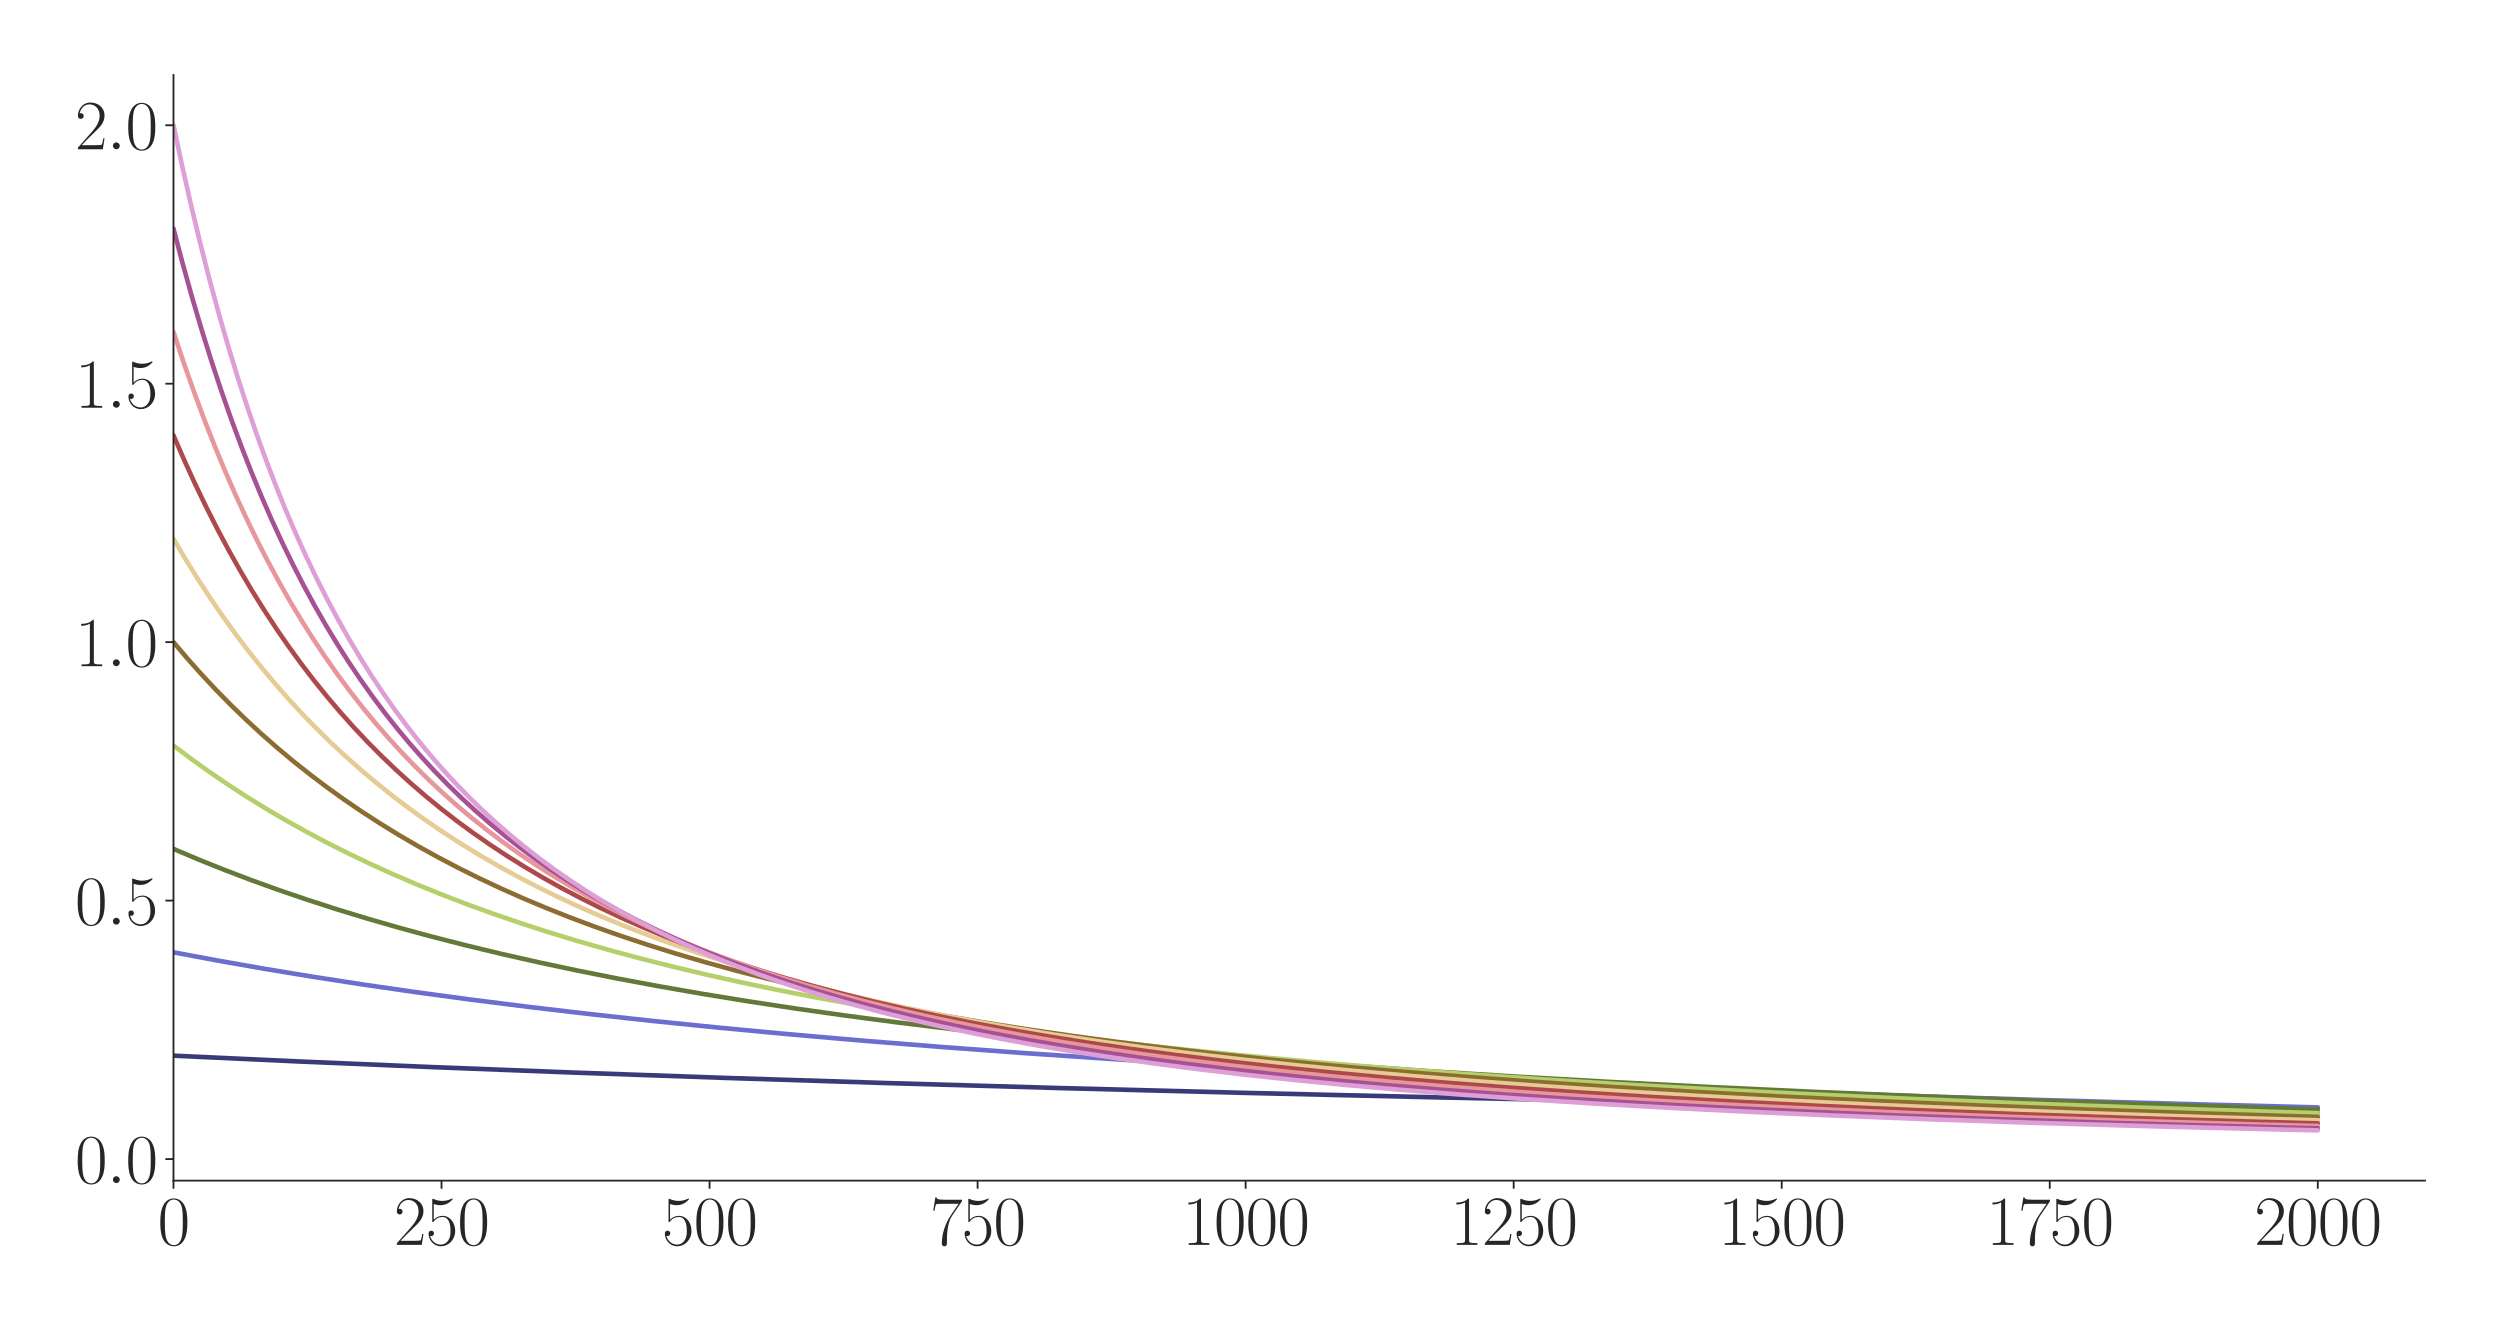 <?xml version="1.0" encoding="utf-8" standalone="no"?>
<!DOCTYPE svg PUBLIC "-//W3C//DTD SVG 1.1//EN"
  "http://www.w3.org/Graphics/SVG/1.1/DTD/svg11.dtd">
<svg xmlns:xlink="http://www.w3.org/1999/xlink" width="1080pt" height="576pt" viewBox="0 0 1080 576" xmlns="http://www.w3.org/2000/svg" version="1.1">
 <defs>
  <style type="text/css">*{stroke-linejoin: round; stroke-linecap: butt}</style>
 </defs>
 <g id="figure_1">
  <g id="patch_1">
   <path d="M 0 576 
L 1080 576 
L 1080 0 
L 0 0 
z
" style="fill: #ffffff"/>
  </g>
  <g id="axes_1">
   <g id="patch_2">
    <path d="M 74.943 510.031 
L 1047.6 510.031 
L 1047.6 32.4 
L 74.943 32.4 
z
" style="fill: #ffffff"/>
   </g>
   <g id="matplotlib.axis_1">
    <g id="xtick_1">
     <g id="line2d_1">
      <defs>
       <path id="m4406ed577c" d="M 0 0 
L 0 3.5 
" style="stroke: #262626; stroke-width: 0.8"/>
      </defs>
      <g>
       <use xlink:href="#m4406ed577c" x="74.943" y="510.031" style="fill: #262626; stroke: #262626; stroke-width: 0.8"/>
      </g>
     </g>
     <g id="text_1">
      <!-- $\mathdefault{0}$ -->
      <g style="fill: #262626" transform="translate(68.09 537.787) scale(0.3 -0.3)">
       <defs>
        <path id="CMR17-30" d="M 2688 2025 
C 2688 2416 2682 3080 2413 3591 
C 2176 4039 1798 4198 1466 4198 
C 1158 4198 768 4058 525 3597 
C 269 3118 243 2524 243 2025 
C 243 1661 250 1106 448 619 
C 723 -39 1216 -128 1466 -128 
C 1760 -128 2208 -7 2470 600 
C 2662 1042 2688 1559 2688 2025 
z
M 1466 -26 
C 1056 -26 813 325 723 812 
C 653 1188 653 1738 653 2096 
C 653 2588 653 2997 736 3387 
C 858 3929 1216 4096 1466 4096 
C 1728 4096 2067 3923 2189 3400 
C 2272 3036 2278 2607 2278 2096 
C 2278 1680 2278 1169 2202 792 
C 2067 95 1690 -26 1466 -26 
z
" transform="scale(0.016)"/>
       </defs>
       <use xlink:href="#CMR17-30" transform="scale(0.996)"/>
      </g>
     </g>
    </g>
    <g id="xtick_2">
     <g id="line2d_2">
      <g>
       <use xlink:href="#m4406ed577c" x="190.736" y="510.031" style="fill: #262626; stroke: #262626; stroke-width: 0.8"/>
      </g>
     </g>
     <g id="text_2">
      <!-- $\mathdefault{250}$ -->
      <g style="fill: #262626" transform="translate(170.175 537.787) scale(0.3 -0.3)">
       <defs>
        <path id="CMR17-32" d="M 2669 989 
L 2554 989 
C 2490 536 2438 459 2413 420 
C 2381 369 1920 369 1830 369 
L 602 369 
C 832 619 1280 1072 1824 1597 
C 2214 1967 2669 2402 2669 3035 
C 2669 3790 2067 4224 1395 4224 
C 691 4224 262 3604 262 3030 
C 262 2780 448 2748 525 2748 
C 589 2748 781 2787 781 3010 
C 781 3207 614 3264 525 3264 
C 486 3264 448 3258 422 3245 
C 544 3790 915 4058 1306 4058 
C 1862 4058 2227 3617 2227 3035 
C 2227 2479 1901 2000 1536 1584 
L 262 146 
L 262 0 
L 2515 0 
L 2669 989 
z
" transform="scale(0.016)"/>
        <path id="CMR17-35" d="M 730 3692 
C 794 3666 1056 3584 1325 3584 
C 1920 3584 2246 3911 2432 4100 
C 2432 4157 2432 4192 2394 4192 
C 2387 4192 2374 4192 2323 4163 
C 2099 4058 1837 3973 1517 3973 
C 1325 3973 1037 3999 723 4139 
C 653 4171 640 4171 634 4171 
C 602 4171 595 4164 595 4037 
L 595 2203 
C 595 2089 595 2057 659 2057 
C 691 2057 704 2070 736 2114 
C 941 2401 1222 2522 1542 2522 
C 1766 2522 2246 2382 2246 1289 
C 2246 1085 2246 715 2054 421 
C 1894 159 1645 25 1370 25 
C 947 25 518 320 403 814 
C 429 807 480 795 506 795 
C 589 795 749 840 749 1038 
C 749 1210 627 1280 506 1280 
C 358 1280 262 1190 262 1011 
C 262 454 704 -128 1382 -128 
C 2042 -128 2669 440 2669 1264 
C 2669 2030 2170 2624 1549 2624 
C 1222 2624 947 2503 730 2274 
L 730 3692 
z
" transform="scale(0.016)"/>
       </defs>
       <use xlink:href="#CMR17-32" transform="scale(0.996)"/>
       <use xlink:href="#CMR17-35" transform="translate(45.69 0) scale(0.996)"/>
       <use xlink:href="#CMR17-30" transform="translate(91.381 0) scale(0.996)"/>
      </g>
     </g>
    </g>
    <g id="xtick_3">
     <g id="line2d_3">
      <g>
       <use xlink:href="#m4406ed577c" x="306.528" y="510.031" style="fill: #262626; stroke: #262626; stroke-width: 0.8"/>
      </g>
     </g>
     <g id="text_3">
      <!-- $\mathdefault{500}$ -->
      <g style="fill: #262626" transform="translate(285.968 537.787) scale(0.3 -0.3)">
       <use xlink:href="#CMR17-35" transform="scale(0.996)"/>
       <use xlink:href="#CMR17-30" transform="translate(45.69 0) scale(0.996)"/>
       <use xlink:href="#CMR17-30" transform="translate(91.381 0) scale(0.996)"/>
      </g>
     </g>
    </g>
    <g id="xtick_4">
     <g id="line2d_4">
      <g>
       <use xlink:href="#m4406ed577c" x="422.321" y="510.031" style="fill: #262626; stroke: #262626; stroke-width: 0.8"/>
      </g>
     </g>
     <g id="text_4">
      <!-- $\mathdefault{750}$ -->
      <g style="fill: #262626" transform="translate(401.76 537.787) scale(0.3 -0.3)">
       <defs>
        <path id="CMR17-37" d="M 2886 3941 
L 2886 4081 
L 1382 4081 
C 634 4081 621 4165 595 4288 
L 480 4288 
L 294 3094 
L 410 3094 
C 429 3215 474 3540 550 3661 
C 589 3712 1062 3712 1171 3712 
L 2579 3712 
L 1869 2661 
C 1395 1954 1069 999 1069 165 
C 1069 89 1069 -128 1299 -128 
C 1530 -128 1530 89 1530 171 
L 1530 465 
C 1530 1508 1709 2196 2003 2636 
L 2886 3941 
z
" transform="scale(0.016)"/>
       </defs>
       <use xlink:href="#CMR17-37" transform="scale(0.996)"/>
       <use xlink:href="#CMR17-35" transform="translate(45.69 0) scale(0.996)"/>
       <use xlink:href="#CMR17-30" transform="translate(91.381 0) scale(0.996)"/>
      </g>
     </g>
    </g>
    <g id="xtick_5">
     <g id="line2d_5">
      <g>
       <use xlink:href="#m4406ed577c" x="538.113" y="510.031" style="fill: #262626; stroke: #262626; stroke-width: 0.8"/>
      </g>
     </g>
     <g id="text_5">
      <!-- $\mathdefault{1000}$ -->
      <g style="fill: #262626" transform="translate(510.699 537.787) scale(0.3 -0.3)">
       <defs>
        <path id="CMR17-31" d="M 1702 4058 
C 1702 4192 1696 4192 1606 4192 
C 1357 3916 979 3827 621 3827 
C 602 3827 570 3827 563 3808 
C 557 3795 557 3782 557 3648 
C 755 3648 1088 3686 1344 3839 
L 1344 461 
C 1344 236 1331 160 781 160 
L 589 160 
L 589 0 
C 896 0 1216 0 1523 0 
C 1830 0 2150 0 2458 0 
L 2458 160 
L 2266 160 
C 1715 160 1702 230 1702 458 
L 1702 4058 
z
" transform="scale(0.016)"/>
       </defs>
       <use xlink:href="#CMR17-31" transform="scale(0.996)"/>
       <use xlink:href="#CMR17-30" transform="translate(45.69 0) scale(0.996)"/>
       <use xlink:href="#CMR17-30" transform="translate(91.381 0) scale(0.996)"/>
       <use xlink:href="#CMR17-30" transform="translate(137.071 0) scale(0.996)"/>
      </g>
     </g>
    </g>
    <g id="xtick_6">
     <g id="line2d_6">
      <g>
       <use xlink:href="#m4406ed577c" x="653.906" y="510.031" style="fill: #262626; stroke: #262626; stroke-width: 0.8"/>
      </g>
     </g>
     <g id="text_6">
      <!-- $\mathdefault{1250}$ -->
      <g style="fill: #262626" transform="translate(626.491 537.787) scale(0.3 -0.3)">
       <use xlink:href="#CMR17-31" transform="scale(0.996)"/>
       <use xlink:href="#CMR17-32" transform="translate(45.69 0) scale(0.996)"/>
       <use xlink:href="#CMR17-35" transform="translate(91.381 0) scale(0.996)"/>
       <use xlink:href="#CMR17-30" transform="translate(137.071 0) scale(0.996)"/>
      </g>
     </g>
    </g>
    <g id="xtick_7">
     <g id="line2d_7">
      <g>
       <use xlink:href="#m4406ed577c" x="769.698" y="510.031" style="fill: #262626; stroke: #262626; stroke-width: 0.8"/>
      </g>
     </g>
     <g id="text_7">
      <!-- $\mathdefault{1500}$ -->
      <g style="fill: #262626" transform="translate(742.284 537.787) scale(0.3 -0.3)">
       <use xlink:href="#CMR17-31" transform="scale(0.996)"/>
       <use xlink:href="#CMR17-35" transform="translate(45.69 0) scale(0.996)"/>
       <use xlink:href="#CMR17-30" transform="translate(91.381 0) scale(0.996)"/>
       <use xlink:href="#CMR17-30" transform="translate(137.071 0) scale(0.996)"/>
      </g>
     </g>
    </g>
    <g id="xtick_8">
     <g id="line2d_8">
      <g>
       <use xlink:href="#m4406ed577c" x="885.491" y="510.031" style="fill: #262626; stroke: #262626; stroke-width: 0.8"/>
      </g>
     </g>
     <g id="text_8">
      <!-- $\mathdefault{1750}$ -->
      <g style="fill: #262626" transform="translate(858.076 537.787) scale(0.3 -0.3)">
       <use xlink:href="#CMR17-31" transform="scale(0.996)"/>
       <use xlink:href="#CMR17-37" transform="translate(45.69 0) scale(0.996)"/>
       <use xlink:href="#CMR17-35" transform="translate(91.381 0) scale(0.996)"/>
       <use xlink:href="#CMR17-30" transform="translate(137.071 0) scale(0.996)"/>
      </g>
     </g>
    </g>
    <g id="xtick_9">
     <g id="line2d_9">
      <g>
       <use xlink:href="#m4406ed577c" x="1001.283" y="510.031" style="fill: #262626; stroke: #262626; stroke-width: 0.8"/>
      </g>
     </g>
     <g id="text_9">
      <!-- $\mathdefault{2000}$ -->
      <g style="fill: #262626" transform="translate(973.869 537.787) scale(0.3 -0.3)">
       <use xlink:href="#CMR17-32" transform="scale(0.996)"/>
       <use xlink:href="#CMR17-30" transform="translate(45.69 0) scale(0.996)"/>
       <use xlink:href="#CMR17-30" transform="translate(91.381 0) scale(0.996)"/>
       <use xlink:href="#CMR17-30" transform="translate(137.071 0) scale(0.996)"/>
      </g>
     </g>
    </g>
   </g>
   <g id="matplotlib.axis_2">
    <g id="ytick_1">
     <g id="line2d_10">
      <defs>
       <path id="ma7b630e428" d="M 0 0 
L -3.5 0 
" style="stroke: #262626; stroke-width: 0.8"/>
      </defs>
      <g>
       <use xlink:href="#ma7b630e428" x="74.943" y="500.712" style="fill: #262626; stroke: #262626; stroke-width: 0.8"/>
      </g>
     </g>
     <g id="text_10">
      <!-- $\mathdefault{0.0}$ -->
      <g style="fill: #262626" transform="translate(32.4 511.09) scale(0.3 -0.3)">
       <defs>
        <path id="CMMI12-3a" d="M 1178 307 
C 1178 492 1024 619 870 619 
C 685 619 557 466 557 313 
C 557 128 710 0 864 0 
C 1050 0 1178 153 1178 307 
z
" transform="scale(0.016)"/>
       </defs>
       <use xlink:href="#CMR17-30" transform="scale(0.996)"/>
       <use xlink:href="#CMMI12-3a" transform="translate(45.69 0) scale(0.996)"/>
       <use xlink:href="#CMR17-30" transform="translate(72.788 0) scale(0.996)"/>
      </g>
     </g>
    </g>
    <g id="ytick_2">
     <g id="line2d_11">
      <g>
       <use xlink:href="#ma7b630e428" x="74.943" y="389.062" style="fill: #262626; stroke: #262626; stroke-width: 0.8"/>
      </g>
     </g>
     <g id="text_11">
      <!-- $\mathdefault{0.5}$ -->
      <g style="fill: #262626" transform="translate(32.4 399.44) scale(0.3 -0.3)">
       <use xlink:href="#CMR17-30" transform="scale(0.996)"/>
       <use xlink:href="#CMMI12-3a" transform="translate(45.69 0) scale(0.996)"/>
       <use xlink:href="#CMR17-35" transform="translate(72.788 0) scale(0.996)"/>
      </g>
     </g>
    </g>
    <g id="ytick_3">
     <g id="line2d_12">
      <g>
       <use xlink:href="#ma7b630e428" x="74.943" y="277.411" style="fill: #262626; stroke: #262626; stroke-width: 0.8"/>
      </g>
     </g>
     <g id="text_12">
      <!-- $\mathdefault{1.0}$ -->
      <g style="fill: #262626" transform="translate(32.4 287.789) scale(0.3 -0.3)">
       <use xlink:href="#CMR17-31" transform="scale(0.996)"/>
       <use xlink:href="#CMMI12-3a" transform="translate(45.69 0) scale(0.996)"/>
       <use xlink:href="#CMR17-30" transform="translate(72.788 0) scale(0.996)"/>
      </g>
     </g>
    </g>
    <g id="ytick_4">
     <g id="line2d_13">
      <g>
       <use xlink:href="#ma7b630e428" x="74.943" y="165.761" style="fill: #262626; stroke: #262626; stroke-width: 0.8"/>
      </g>
     </g>
     <g id="text_13">
      <!-- $\mathdefault{1.5}$ -->
      <g style="fill: #262626" transform="translate(32.4 176.139) scale(0.3 -0.3)">
       <use xlink:href="#CMR17-31" transform="scale(0.996)"/>
       <use xlink:href="#CMMI12-3a" transform="translate(45.69 0) scale(0.996)"/>
       <use xlink:href="#CMR17-35" transform="translate(72.788 0) scale(0.996)"/>
      </g>
     </g>
    </g>
    <g id="ytick_5">
     <g id="line2d_14">
      <g>
       <use xlink:href="#ma7b630e428" x="74.943" y="54.111" style="fill: #262626; stroke: #262626; stroke-width: 0.8"/>
      </g>
     </g>
     <g id="text_14">
      <!-- $\mathdefault{2.0}$ -->
      <g style="fill: #262626" transform="translate(32.4 64.488) scale(0.3 -0.3)">
       <use xlink:href="#CMR17-32" transform="scale(0.996)"/>
       <use xlink:href="#CMMI12-3a" transform="translate(45.69 0) scale(0.996)"/>
       <use xlink:href="#CMR17-30" transform="translate(72.788 0) scale(0.996)"/>
      </g>
     </g>
    </g>
   </g>
   <g id="line2d_15">
    <path d="M 74.943 456.052 
L 129.366 458.565 
L 187.031 461.003 
L 248.401 463.373 
L 313.476 465.661 
L 382.951 467.879 
L 457.29 470.027 
L 536.724 472.097 
L 621.947 474.094 
L 713.655 476.018 
L 812.773 477.871 
L 919.997 479.651 
L 1001.283 480.865 
L 1001.283 480.865 
" clip-path="url(#p6486733a87)" style="fill: none; stroke: #393b79; stroke-width: 2; stroke-linecap: round"/>
   </g>
   <g id="line2d_16">
    <path d="M 74.943 411.392 
L 94.165 414.988 
L 114.313 418.529 
L 135.156 421.966 
L 156.924 425.33 
L 179.62 428.613 
L 203.473 431.838 
L 228.484 434.992 
L 254.653 438.066 
L 281.98 441.052 
L 310.697 443.964 
L 341.034 446.816 
L 372.993 449.593 
L 406.573 452.286 
L 442.005 454.904 
L 479.522 457.45 
L 519.355 459.928 
L 561.503 462.326 
L 606.431 464.656 
L 654.137 466.905 
L 705.086 469.082 
L 759.508 471.183 
L 817.868 473.212 
L 880.627 475.169 
L 948.25 477.053 
L 1001.283 478.388 
L 1001.283 478.388 
" clip-path="url(#p6486733a87)" style="fill: none; stroke: #6b6ecf; stroke-width: 2; stroke-linecap: round"/>
   </g>
   <g id="line2d_17">
    <path d="M 74.943 366.732 
L 85.828 371.335 
L 96.944 375.796 
L 108.523 380.201 
L 120.566 384.54 
L 132.84 388.726 
L 145.577 392.835 
L 158.777 396.859 
L 172.441 400.791 
L 186.567 404.627 
L 201.389 408.419 
L 216.673 412.098 
L 232.653 415.715 
L 249.327 419.257 
L 266.696 422.717 
L 284.759 426.087 
L 303.518 429.36 
L 323.202 432.568 
L 343.814 435.701 
L 365.351 438.749 
L 388.046 441.735 
L 411.899 444.647 
L 436.911 447.474 
L 463.311 450.232 
L 491.101 452.91 
L 520.513 455.519 
L 551.545 458.047 
L 584.43 460.5 
L 619.4 462.884 
L 656.685 465.2 
L 696.286 467.434 
L 738.666 469.6 
L 783.825 471.682 
L 832.458 473.699 
L 884.564 475.636 
L 940.839 477.502 
L 1001.283 479.284 
L 1001.283 479.284 
" clip-path="url(#p6486733a87)" style="fill: none; stroke: #637939; stroke-width: 2; stroke-linecap: round"/>
   </g>
   <g id="line2d_18">
    <path d="M 74.943 322.072 
L 82.586 327.828 
L 90.228 333.311 
L 98.102 338.691 
L 106.207 343.963 
L 114.544 349.122 
L 123.113 354.163 
L 131.913 359.083 
L 140.945 363.879 
L 150.209 368.549 
L 159.935 373.2 
L 169.893 377.712 
L 180.083 382.086 
L 190.736 386.413 
L 201.62 390.594 
L 212.968 394.714 
L 224.779 398.761 
L 236.821 402.653 
L 249.327 406.463 
L 262.296 410.185 
L 275.959 413.873 
L 290.086 417.453 
L 304.907 420.977 
L 320.192 424.381 
L 336.171 427.713 
L 352.845 430.962 
L 370.446 434.161 
L 388.741 437.259 
L 407.963 440.286 
L 428.11 443.233 
L 449.185 446.09 
L 471.417 448.879 
L 494.807 451.589 
L 519.586 454.235 
L 545.756 456.803 
L 573.546 459.304 
L 602.957 461.725 
L 634.221 464.073 
L 667.569 466.351 
L 703.002 468.547 
L 740.982 470.674 
L 781.509 472.719 
L 825.047 474.692 
L 872.059 476.597 
L 922.776 478.427 
L 977.661 480.182 
L 1001.283 480.874 
L 1001.283 480.874 
" clip-path="url(#p6486733a87)" style="fill: none; stroke: #b5cf6b; stroke-width: 2; stroke-linecap: round"/>
   </g>
   <g id="line2d_19">
    <path d="M 74.943 277.411 
L 80.965 284.502 
L 87.217 291.514 
L 93.47 298.189 
L 99.955 304.781 
L 106.439 311.055 
L 113.155 317.241 
L 119.871 323.129 
L 126.818 328.927 
L 133.998 334.624 
L 141.177 340.043 
L 148.587 345.363 
L 156.23 350.577 
L 164.104 355.679 
L 172.209 360.664 
L 180.546 365.528 
L 189.115 370.268 
L 197.915 374.881 
L 206.947 379.366 
L 216.21 383.721 
L 225.937 388.046 
L 235.895 392.23 
L 246.316 396.364 
L 256.969 400.35 
L 268.085 404.271 
L 279.664 408.115 
L 291.707 411.875 
L 304.212 415.542 
L 317.181 419.11 
L 330.613 422.574 
L 344.74 425.984 
L 359.33 429.278 
L 374.614 432.499 
L 390.594 435.64 
L 407.268 438.691 
L 424.868 441.685 
L 443.395 444.608 
L 462.848 447.45 
L 483.228 450.201 
L 504.765 452.883 
L 527.46 455.485 
L 551.545 458.02 
L 577.019 460.476 
L 604.115 462.864 
L 632.831 465.169 
L 663.401 467.399 
L 696.054 469.557 
L 731.023 471.643 
L 768.54 473.656 
L 808.836 475.595 
L 852.374 477.464 
L 899.386 479.257 
L 950.566 480.983 
L 1001.283 482.496 
L 1001.283 482.496 
" clip-path="url(#p6486733a87)" style="fill: none; stroke: #8c6d31; stroke-width: 2; stroke-linecap: round"/>
   </g>
   <g id="line2d_20">
    <path d="M 74.943 232.751 
L 80.038 241.389 
L 85.365 249.981 
L 90.691 258.152 
L 96.018 265.93 
L 101.576 273.654 
L 107.134 281.003 
L 112.923 288.285 
L 118.713 295.21 
L 124.734 302.06 
L 130.755 308.572 
L 137.008 315.002 
L 143.261 321.114 
L 149.745 327.139 
L 156.23 332.866 
L 162.946 338.503 
L 169.893 344.042 
L 177.072 349.472 
L 184.252 354.624 
L 191.662 359.671 
L 199.305 364.607 
L 207.178 369.426 
L 215.284 374.124 
L 223.621 378.698 
L 232.19 383.146 
L 240.99 387.465 
L 250.253 391.76 
L 259.748 395.913 
L 269.475 399.926 
L 279.664 403.887 
L 290.086 407.702 
L 300.97 411.45 
L 312.318 415.122 
L 324.129 418.708 
L 336.403 422.201 
L 349.14 425.595 
L 362.572 428.941 
L 376.467 432.173 
L 391.057 435.336 
L 406.341 438.421 
L 422.321 441.419 
L 439.226 444.36 
L 456.827 447.196 
L 475.354 449.956 
L 495.038 452.661 
L 515.649 455.267 
L 537.65 457.822 
L 560.809 460.286 
L 585.357 462.673 
L 611.526 464.991 
L 639.316 467.229 
L 668.959 469.391 
L 700.686 471.482 
L 734.729 473.501 
L 771.319 475.446 
L 810.92 477.325 
L 853.763 479.131 
L 900.08 480.858 
L 950.566 482.514 
L 1001.283 483.978 
L 1001.283 483.978 
" clip-path="url(#p6486733a87)" style="fill: none; stroke: #e7cb94; stroke-width: 2; stroke-linecap: round"/>
   </g>
   <g id="line2d_21">
    <path d="M 74.943 188.091 
L 79.575 198.766 
L 84.207 208.903 
L 89.07 219.006 
L 93.933 228.594 
L 98.797 237.7 
L 103.892 246.758 
L 108.986 255.356 
L 114.081 263.525 
L 119.408 271.636 
L 124.734 279.337 
L 130.061 286.657 
L 135.619 293.914 
L 141.177 300.809 
L 146.966 307.63 
L 152.756 314.108 
L 158.777 320.505 
L 164.798 326.578 
L 171.051 332.566 
L 177.304 338.25 
L 183.788 343.845 
L 190.504 349.341 
L 197.22 354.553 
L 204.168 359.666 
L 211.347 364.673 
L 218.758 369.566 
L 226.4 374.341 
L 234.274 378.993 
L 242.379 383.519 
L 250.716 387.915 
L 259.285 392.181 
L 268.085 396.315 
L 277.349 400.416 
L 286.844 404.374 
L 296.57 408.19 
L 306.76 411.95 
L 317.413 415.641 
L 328.529 419.252 
L 340.108 422.774 
L 352.151 426.201 
L 364.656 429.525 
L 377.625 432.743 
L 391.288 435.902 
L 405.647 438.991 
L 420.7 441.998 
L 436.447 444.914 
L 452.89 447.733 
L 470.259 450.485 
L 488.554 453.158 
L 508.007 455.773 
L 528.618 458.315 
L 550.387 460.772 
L 573.546 463.159 
L 598.094 465.463 
L 624.263 467.693 
L 652.285 469.854 
L 682.159 471.932 
L 714.349 473.945 
L 748.855 475.877 
L 786.141 477.738 
L 826.436 479.524 
L 870.206 481.237 
L 917.912 482.879 
L 970.019 484.445 
L 1001.283 485.288 
L 1001.283 485.288 
" clip-path="url(#p6486733a87)" style="fill: none; stroke: #ad494a; stroke-width: 2; stroke-linecap: round"/>
   </g>
   <g id="line2d_22">
    <path d="M 74.943 143.431 
L 79.344 156.649 
L 83.744 169.147 
L 88.144 180.976 
L 92.544 192.183 
L 96.944 202.81 
L 101.576 213.414 
L 106.207 223.461 
L 110.839 232.991 
L 115.702 242.477 
L 120.566 251.467 
L 125.429 259.997 
L 130.292 268.095 
L 135.387 276.148 
L 140.482 283.79 
L 145.808 291.37 
L 151.135 298.559 
L 156.461 305.384 
L 162.019 312.143 
L 167.577 318.557 
L 173.367 324.897 
L 179.157 330.911 
L 185.178 336.844 
L 191.199 342.472 
L 197.452 348.014 
L 203.936 353.46 
L 210.421 358.619 
L 217.137 363.682 
L 224.084 368.64 
L 231.263 373.485 
L 238.674 378.213 
L 246.316 382.817 
L 254.19 387.294 
L 262.296 391.642 
L 270.633 395.858 
L 279.201 399.942 
L 288.002 403.892 
L 297.265 407.805 
L 306.76 411.574 
L 316.718 415.286 
L 327.139 418.927 
L 337.792 422.414 
L 348.908 425.82 
L 360.488 429.137 
L 372.762 432.418 
L 385.499 435.589 
L 398.931 438.7 
L 412.826 441.69 
L 427.416 444.602 
L 442.932 447.469 
L 459.143 450.235 
L 476.28 452.932 
L 494.344 455.547 
L 513.334 458.071 
L 533.482 460.524 
L 555.019 462.919 
L 577.946 465.242 
L 602.262 467.478 
L 628.2 469.638 
L 655.99 471.727 
L 685.864 473.746 
L 717.823 475.681 
L 752.329 477.545 
L 789.614 479.334 
L 830.142 481.054 
L 874.374 482.704 
L 922.544 484.276 
L 975.346 485.773 
L 1001.283 486.435 
L 1001.283 486.435 
" clip-path="url(#p6486733a87)" style="fill: none; stroke: #e7969c; stroke-width: 2; stroke-linecap: round"/>
   </g>
   <g id="line2d_23">
    <path d="M 74.943 98.771 
L 78.88 113.739 
L 83.049 128.694 
L 87.217 142.799 
L 91.386 156.115 
L 95.554 168.702 
L 99.723 180.611 
L 104.123 192.5 
L 108.523 203.738 
L 112.923 214.372 
L 117.323 224.444 
L 121.955 234.483 
L 126.587 243.985 
L 131.219 252.986 
L 135.85 261.522 
L 140.714 270.019 
L 145.577 278.07 
L 150.44 285.707 
L 155.535 293.294 
L 160.63 300.485 
L 165.956 307.611 
L 171.283 314.363 
L 176.609 320.767 
L 182.167 327.104 
L 187.725 333.111 
L 193.515 339.043 
L 199.305 344.666 
L 205.326 350.208 
L 211.579 355.656 
L 217.831 360.813 
L 224.316 365.876 
L 231.032 370.836 
L 237.979 375.684 
L 245.158 380.413 
L 252.337 384.88 
L 259.748 389.234 
L 267.39 393.472 
L 275.496 397.709 
L 283.833 401.809 
L 292.402 405.773 
L 301.202 409.602 
L 310.465 413.387 
L 319.96 417.027 
L 329.918 420.605 
L 340.34 424.109 
L 351.224 427.529 
L 362.572 430.857 
L 374.383 434.084 
L 386.657 437.207 
L 399.625 440.274 
L 413.057 443.222 
L 427.184 446.096 
L 442.005 448.885 
L 457.753 451.621 
L 474.427 454.288 
L 492.028 456.874 
L 510.555 459.37 
L 530.239 461.795 
L 551.082 464.137 
L 573.314 466.409 
L 596.936 468.6 
L 622.179 470.716 
L 649.274 472.763 
L 678.454 474.742 
L 709.949 476.651 
L 743.761 478.475 
L 780.583 480.235 
L 820.415 481.913 
L 863.953 483.522 
L 911.66 485.059 
L 963.998 486.52 
L 1001.283 487.439 
L 1001.283 487.439 
" clip-path="url(#p6486733a87)" style="fill: none; stroke: #a55194; stroke-width: 2; stroke-linecap: round"/>
   </g>
   <g id="line2d_24">
    <path d="M 74.943 54.111 
L 78.649 71.484 
L 82.586 88.855 
L 86.523 105.191 
L 90.46 120.574 
L 94.397 135.077 
L 98.334 148.764 
L 102.502 162.435 
L 106.671 175.325 
L 110.839 187.491 
L 115.008 198.987 
L 119.176 209.861 
L 123.576 220.713 
L 127.976 230.969 
L 132.376 240.671 
L 136.777 249.859 
L 141.408 259.014 
L 146.04 267.677 
L 150.672 275.882 
L 155.535 284.039 
L 160.398 291.76 
L 165.262 299.075 
L 170.356 306.334 
L 175.451 313.208 
L 180.778 320.011 
L 186.104 326.451 
L 191.431 332.552 
L 196.989 338.583 
L 202.547 344.295 
L 208.336 349.93 
L 214.358 355.474 
L 220.379 360.717 
L 226.632 365.866 
L 233.116 370.912 
L 239.6 375.68 
L 246.316 380.346 
L 253.264 384.904 
L 260.443 389.346 
L 267.854 393.669 
L 275.496 397.869 
L 283.37 401.942 
L 291.475 405.888 
L 300.044 409.807 
L 308.844 413.585 
L 317.876 417.222 
L 327.371 420.806 
L 337.329 424.321 
L 347.519 427.684 
L 358.172 430.968 
L 369.288 434.163 
L 381.099 437.324 
L 393.373 440.375 
L 406.341 443.366 
L 419.773 446.236 
L 433.9 449.027 
L 448.953 451.772 
L 464.701 454.415 
L 481.375 456.988 
L 498.975 459.477 
L 517.734 461.903 
L 537.65 464.252 
L 558.724 466.512 
L 581.188 468.698 
L 605.273 470.816 
L 631.21 472.871 
L 659.001 474.845 
L 688.875 476.743 
L 721.065 478.563 
L 756.035 480.314 
L 794.015 481.991 
L 835.468 483.596 
L 880.859 485.127 
L 930.881 486.589 
L 985.998 487.973 
L 1001.283 488.321 
L 1001.283 488.321 
" clip-path="url(#p6486733a87)" style="fill: none; stroke: #de9ed6; stroke-width: 2; stroke-linecap: round"/>
   </g>
   <g id="patch_3">
    <path d="M 74.943 510.031 
L 74.943 32.4 
" style="fill: none; stroke: #262626; stroke-width: 0.8; stroke-linejoin: miter; stroke-linecap: square"/>
   </g>
   <g id="patch_4">
    <path d="M 74.943 510.031 
L 1047.6 510.031 
" style="fill: none; stroke: #262626; stroke-width: 0.8; stroke-linejoin: miter; stroke-linecap: square"/>
   </g>
  </g>
 </g>
 <defs>
  <clipPath id="p6486733a87">
   <rect x="74.943" y="32.4" width="972.657" height="477.631"/>
  </clipPath>
 </defs>
</svg>
